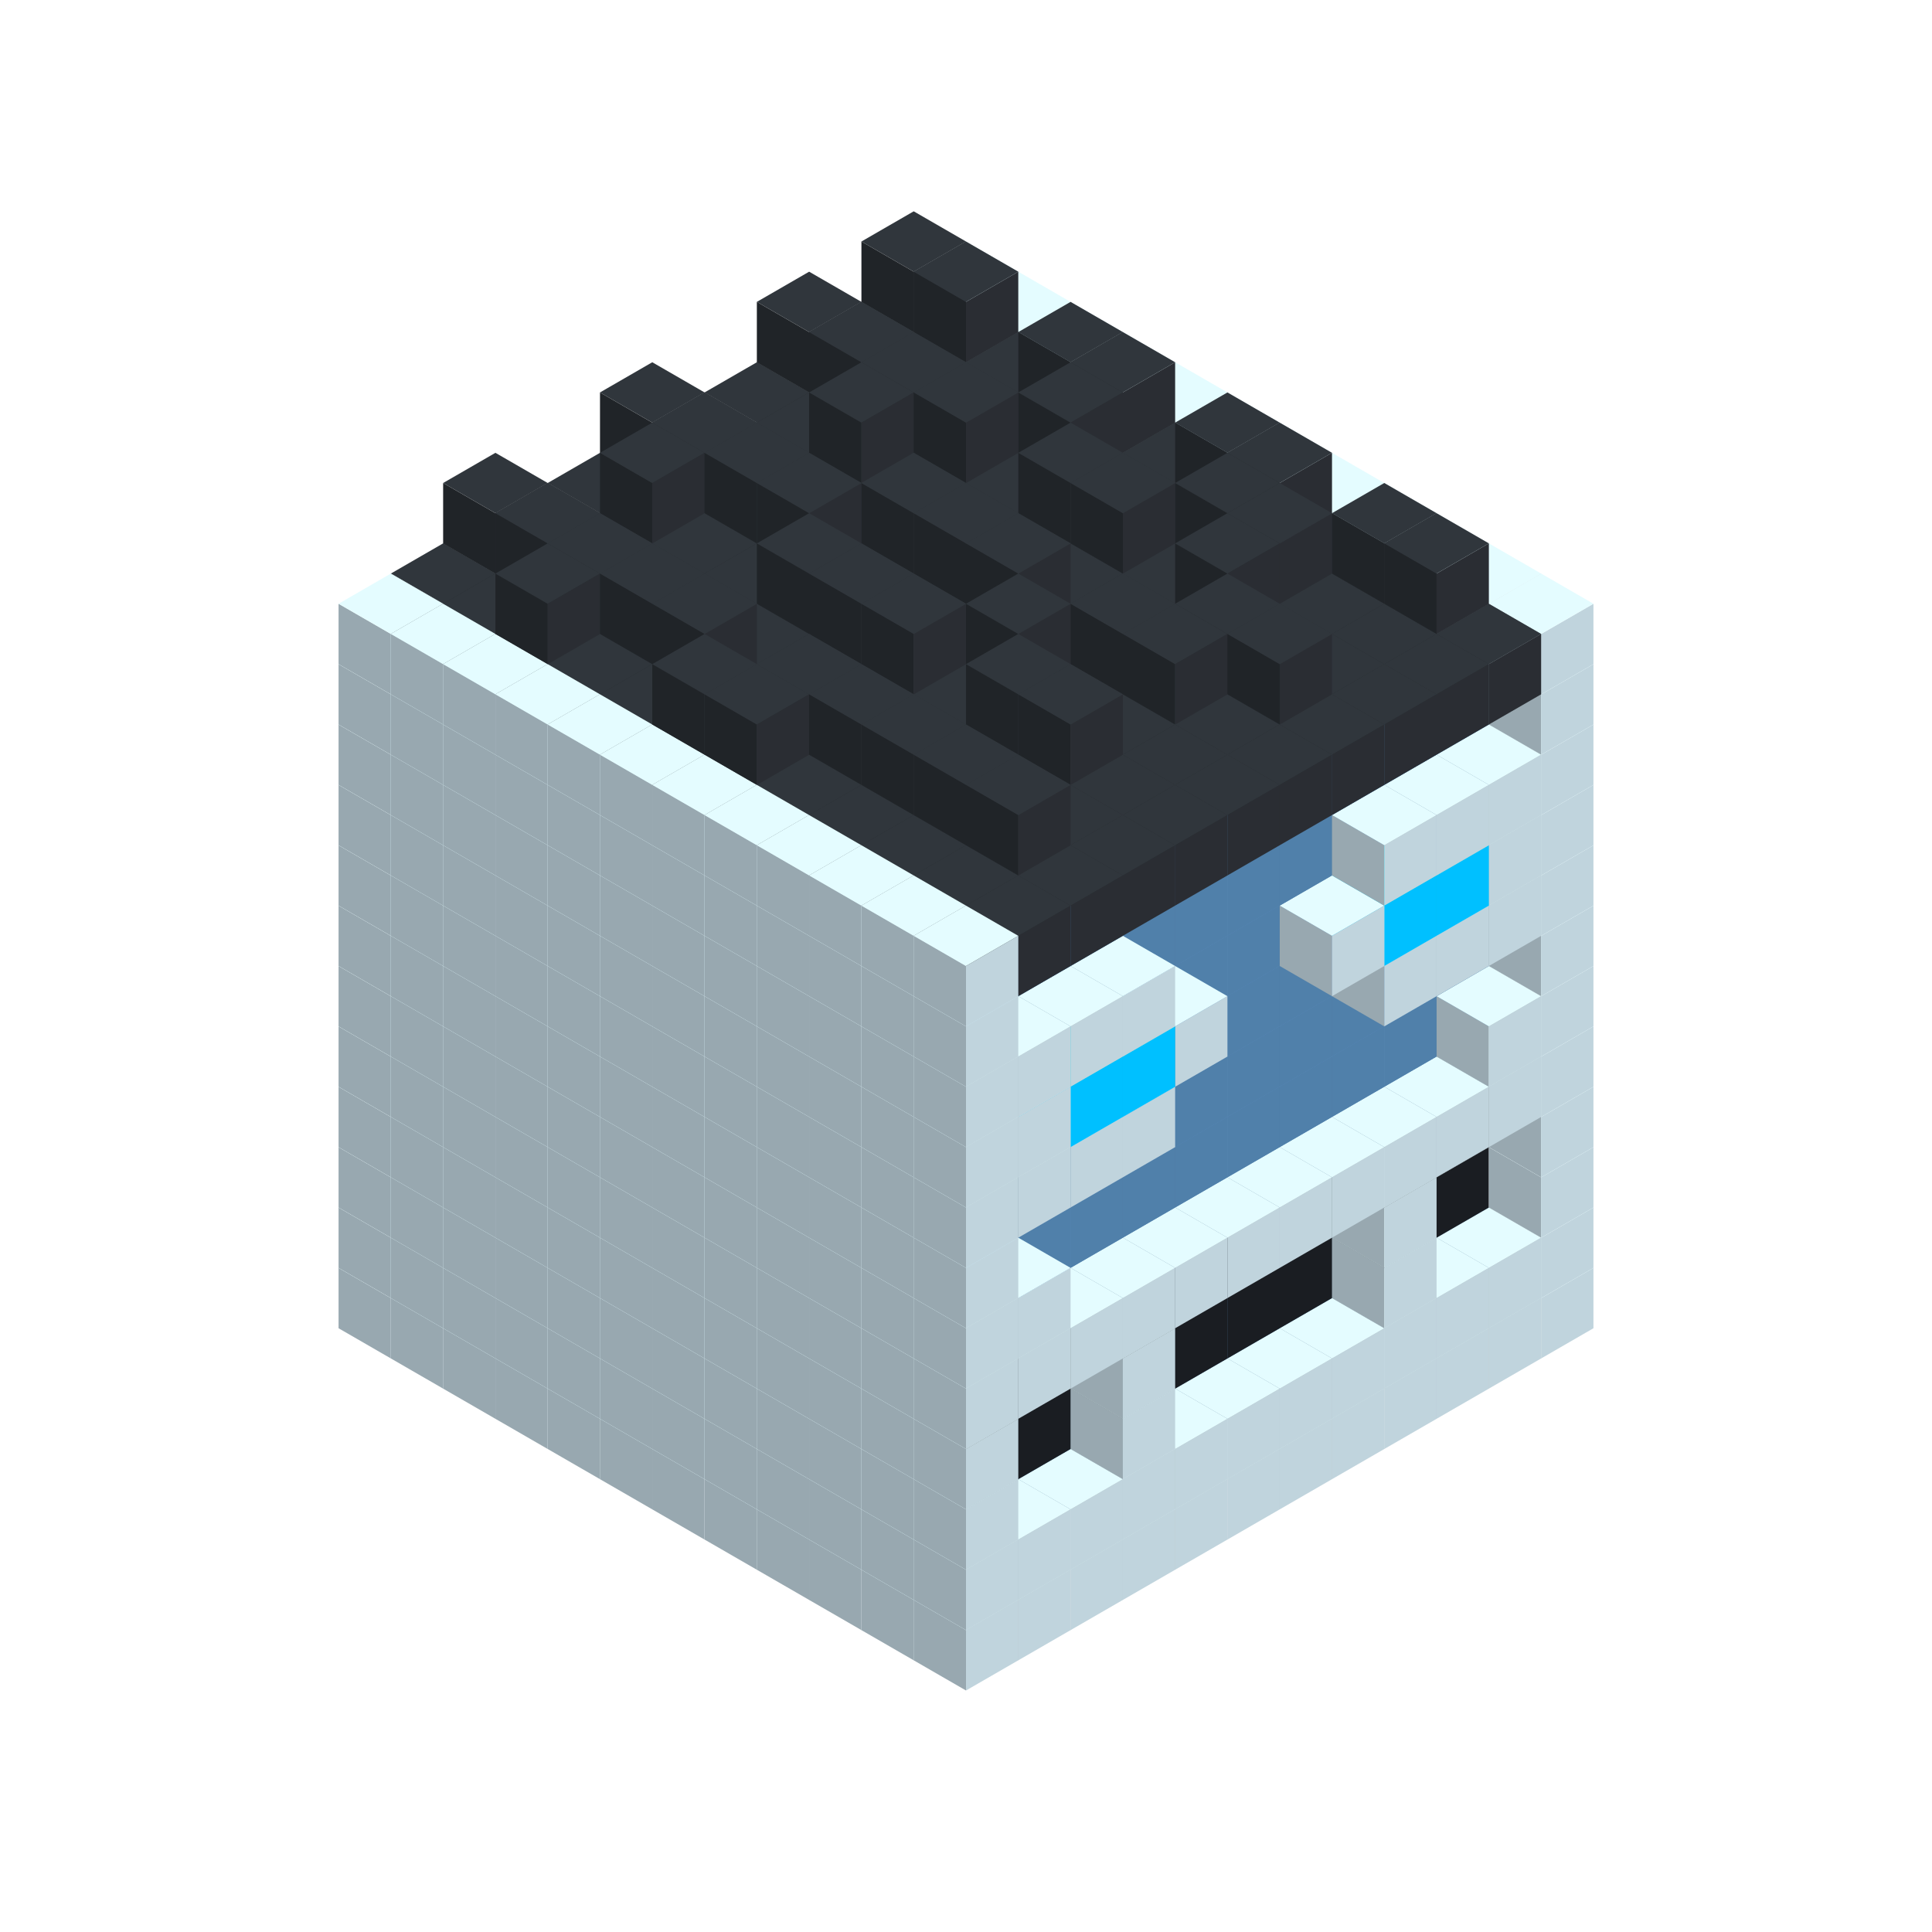 
<svg width='600' height='600' viewBox='4436371 5550000 3200000 3200000' xmlns='http://www.w3.org/2000/svg' xmlns:xlink='http://www.w3.org/1999/xlink'>
<use xlink:href='#v-0x00000155-1' transform='translate(983738,3600000)'/>
<use xlink:href='#v-0x00000155-1' transform='translate(1070341,3650000)'/>
<use xlink:href='#v-0x00000155-1' transform='translate(1156944,3700000)'/>
<use xlink:href='#v-0x00000155-1' transform='translate(1243547,3750000)'/>
<use xlink:href='#v-0x00000155-1' transform='translate(1330150,3800000)'/>
<use xlink:href='#v-0x00000155-1' transform='translate(1416753,3850000)'/>
<use xlink:href='#v-0x00000155-1' transform='translate(1503356,3900000)'/>
<use xlink:href='#v-0x00000155-1' transform='translate(1589959,3950000)'/>
<use xlink:href='#v-0x00000155-1' transform='translate(1676562,4000000)'/>
<use xlink:href='#v-0x00000155-1' transform='translate(1763165,4050000)'/>
<use xlink:href='#v-0x00000155-1' transform='translate(1849768,4100000)'/>
<use xlink:href='#v-0x00000155-1' transform='translate(2889004,3600000)'/>
<use xlink:href='#v-0x00000155-1' transform='translate(2802401,3650000)'/>
<use xlink:href='#v-0x00000155-1' transform='translate(2715798,3700000)'/>
<use xlink:href='#v-0x00000155-1' transform='translate(2629195,3750000)'/>
<use xlink:href='#v-0x00000155-1' transform='translate(2542592,3800000)'/>
<use xlink:href='#v-0x00000155-1' transform='translate(2455989,3850000)'/>
<use xlink:href='#v-0x00000155-1' transform='translate(2369386,3900000)'/>
<use xlink:href='#v-0x00000155-1' transform='translate(2282783,3950000)'/>
<use xlink:href='#v-0x00000155-1' transform='translate(2196180,4000000)'/>
<use xlink:href='#v-0x00000155-1' transform='translate(2109577,4050000)'/>
<use xlink:href='#v-0x00000155-1' transform='translate(2022974,4100000)'/>
<use xlink:href='#v-0x00000155-1' transform='translate(1936371,4150000)'/>
<use xlink:href='#v-0x00000155-1' transform='translate(983738,3500000)'/>
<use xlink:href='#v-0x00000155-1' transform='translate(1070341,3550000)'/>
<use xlink:href='#v-0x00000155-1' transform='translate(1156944,3600000)'/>
<use xlink:href='#v-0x00000155-1' transform='translate(1243547,3650000)'/>
<use xlink:href='#v-0x00000155-1' transform='translate(1330150,3700000)'/>
<use xlink:href='#v-0x00000155-1' transform='translate(1416753,3750000)'/>
<use xlink:href='#v-0x00000155-1' transform='translate(1503356,3800000)'/>
<use xlink:href='#v-0x00000155-1' transform='translate(1589959,3850000)'/>
<use xlink:href='#v-0x00000155-1' transform='translate(1676562,3900000)'/>
<use xlink:href='#v-0x00000155-1' transform='translate(1763165,3950000)'/>
<use xlink:href='#v-0x00000155-2' transform='translate(2715798,3500000)'/>
<use xlink:href='#v-0x00000155-2' transform='translate(2629195,3550000)'/>
<use xlink:href='#v-0x00000155-2' transform='translate(2542592,3600000)'/>
<use xlink:href='#v-0x00000155-2' transform='translate(2455989,3650000)'/>
<use xlink:href='#v-0x00000155-2' transform='translate(2369386,3700000)'/>
<use xlink:href='#v-0x00000155-2' transform='translate(2282783,3750000)'/>
<use xlink:href='#v-0x00000155-2' transform='translate(2196180,3800000)'/>
<use xlink:href='#v-0x00000155-2' transform='translate(2109577,3850000)'/>
<use xlink:href='#v-0x00000155-2' transform='translate(2022974,3900000)'/>
<use xlink:href='#v-0x00000155-2' transform='translate(1936371,3950000)'/>
<use xlink:href='#v-0x00000155-1' transform='translate(1849768,4000000)'/>
<use xlink:href='#v-0x00000155-1' transform='translate(2889004,3500000)'/>
<use xlink:href='#v-0x00000155-1' transform='translate(2802401,3550000)'/>
<use xlink:href='#v-0x00000155-1' transform='translate(2715798,3600000)'/>
<use xlink:href='#v-0x00000155-1' transform='translate(2629195,3650000)'/>
<use xlink:href='#v-0x00000155-1' transform='translate(2542592,3700000)'/>
<use xlink:href='#v-0x00000155-1' transform='translate(2455989,3750000)'/>
<use xlink:href='#v-0x00000155-1' transform='translate(2369386,3800000)'/>
<use xlink:href='#v-0x00000155-1' transform='translate(2282783,3850000)'/>
<use xlink:href='#v-0x00000155-1' transform='translate(2196180,3900000)'/>
<use xlink:href='#v-0x00000155-1' transform='translate(2109577,3950000)'/>
<use xlink:href='#v-0x00000155-1' transform='translate(2022974,4000000)'/>
<use xlink:href='#v-0x00000155-1' transform='translate(1936371,4050000)'/>
<use xlink:href='#v-0x00000155-1' transform='translate(983738,3400000)'/>
<use xlink:href='#v-0x00000155-1' transform='translate(1070341,3450000)'/>
<use xlink:href='#v-0x00000155-1' transform='translate(1156944,3500000)'/>
<use xlink:href='#v-0x00000155-1' transform='translate(1243547,3550000)'/>
<use xlink:href='#v-0x00000155-1' transform='translate(1330150,3600000)'/>
<use xlink:href='#v-0x00000155-1' transform='translate(1416753,3650000)'/>
<use xlink:href='#v-0x00000155-1' transform='translate(1503356,3700000)'/>
<use xlink:href='#v-0x00000155-1' transform='translate(1589959,3750000)'/>
<use xlink:href='#v-0x00000155-1' transform='translate(1676562,3800000)'/>
<use xlink:href='#v-0x00000155-1' transform='translate(1763165,3850000)'/>
<use xlink:href='#v-0x00000155-4' transform='translate(2715798,3400000)'/>
<use xlink:href='#v-0x00000155-4' transform='translate(2629195,3450000)'/>
<use xlink:href='#v-0x00000155-4' transform='translate(2542592,3500000)'/>
<use xlink:href='#v-0x00000155-4' transform='translate(2455989,3550000)'/>
<use xlink:href='#v-0x00000155-4' transform='translate(2369386,3600000)'/>
<use xlink:href='#v-0x00000155-4' transform='translate(2282783,3650000)'/>
<use xlink:href='#v-0x00000155-4' transform='translate(2196180,3700000)'/>
<use xlink:href='#v-0x00000155-4' transform='translate(2109577,3750000)'/>
<use xlink:href='#v-0x00000155-4' transform='translate(2022974,3800000)'/>
<use xlink:href='#v-0x00000155-4' transform='translate(1936371,3850000)'/>
<use xlink:href='#v-0x00000155-1' transform='translate(1849768,3900000)'/>
<use xlink:href='#v-0x00000155-1' transform='translate(2889004,3400000)'/>
<use xlink:href='#v-0x00000155-1' transform='translate(2629195,3550000)'/>
<use xlink:href='#v-0x00000155-1' transform='translate(2196180,3800000)'/>
<use xlink:href='#v-0x00000155-1' transform='translate(1936371,3950000)'/>
<use xlink:href='#v-0x00000155-1' transform='translate(983738,3300000)'/>
<use xlink:href='#v-0x00000155-1' transform='translate(1070341,3350000)'/>
<use xlink:href='#v-0x00000155-1' transform='translate(1156944,3400000)'/>
<use xlink:href='#v-0x00000155-1' transform='translate(1243547,3450000)'/>
<use xlink:href='#v-0x00000155-1' transform='translate(1330150,3500000)'/>
<use xlink:href='#v-0x00000155-1' transform='translate(1416753,3550000)'/>
<use xlink:href='#v-0x00000155-1' transform='translate(1503356,3600000)'/>
<use xlink:href='#v-0x00000155-1' transform='translate(1589959,3650000)'/>
<use xlink:href='#v-0x00000155-1' transform='translate(1676562,3700000)'/>
<use xlink:href='#v-0x00000155-1' transform='translate(1763165,3750000)'/>
<use xlink:href='#v-0x00000155-4' transform='translate(2715798,3300000)'/>
<use xlink:href='#v-0x00000155-4' transform='translate(2629195,3350000)'/>
<use xlink:href='#v-0x00000155-4' transform='translate(2542592,3400000)'/>
<use xlink:href='#v-0x00000155-4' transform='translate(2455989,3450000)'/>
<use xlink:href='#v-0x00000155-4' transform='translate(2369386,3500000)'/>
<use xlink:href='#v-0x00000155-4' transform='translate(2282783,3550000)'/>
<use xlink:href='#v-0x00000155-4' transform='translate(2196180,3600000)'/>
<use xlink:href='#v-0x00000155-4' transform='translate(2109577,3650000)'/>
<use xlink:href='#v-0x00000155-4' transform='translate(2022974,3700000)'/>
<use xlink:href='#v-0x00000155-4' transform='translate(1936371,3750000)'/>
<use xlink:href='#v-0x00000155-1' transform='translate(1849768,3800000)'/>
<use xlink:href='#v-0x00000155-1' transform='translate(2889004,3300000)'/>
<use xlink:href='#v-0x00000155-1' transform='translate(2629195,3450000)'/>
<use xlink:href='#v-0x00000155-1' transform='translate(2196180,3700000)'/>
<use xlink:href='#v-0x00000155-1' transform='translate(1936371,3850000)'/>
<use xlink:href='#v-0x00000155-1' transform='translate(983738,3200000)'/>
<use xlink:href='#v-0x00000155-1' transform='translate(1070341,3250000)'/>
<use xlink:href='#v-0x00000155-1' transform='translate(1156944,3300000)'/>
<use xlink:href='#v-0x00000155-1' transform='translate(1243547,3350000)'/>
<use xlink:href='#v-0x00000155-1' transform='translate(1330150,3400000)'/>
<use xlink:href='#v-0x00000155-1' transform='translate(1416753,3450000)'/>
<use xlink:href='#v-0x00000155-1' transform='translate(1503356,3500000)'/>
<use xlink:href='#v-0x00000155-1' transform='translate(1589959,3550000)'/>
<use xlink:href='#v-0x00000155-1' transform='translate(1676562,3600000)'/>
<use xlink:href='#v-0x00000155-1' transform='translate(1763165,3650000)'/>
<use xlink:href='#v-0x00000155-2' transform='translate(2715798,3200000)'/>
<use xlink:href='#v-0x00000155-2' transform='translate(2629195,3250000)'/>
<use xlink:href='#v-0x00000155-2' transform='translate(2542592,3300000)'/>
<use xlink:href='#v-0x00000155-2' transform='translate(2455989,3350000)'/>
<use xlink:href='#v-0x00000155-2' transform='translate(2369386,3400000)'/>
<use xlink:href='#v-0x00000155-2' transform='translate(2282783,3450000)'/>
<use xlink:href='#v-0x00000155-2' transform='translate(2196180,3500000)'/>
<use xlink:href='#v-0x00000155-2' transform='translate(2109577,3550000)'/>
<use xlink:href='#v-0x00000155-2' transform='translate(2022974,3600000)'/>
<use xlink:href='#v-0x00000155-2' transform='translate(1936371,3650000)'/>
<use xlink:href='#v-0x00000155-1' transform='translate(1849768,3700000)'/>
<use xlink:href='#v-0x00000155-1' transform='translate(2889004,3200000)'/>
<use xlink:href='#v-0x00000155-1' transform='translate(2802401,3250000)'/>
<use xlink:href='#v-0x00000155-1' transform='translate(2715798,3300000)'/>
<use xlink:href='#v-0x00000155-1' transform='translate(2629195,3350000)'/>
<use xlink:href='#v-0x00000155-1' transform='translate(2542592,3400000)'/>
<use xlink:href='#v-0x00000155-1' transform='translate(2455989,3450000)'/>
<use xlink:href='#v-0x00000155-1' transform='translate(2369386,3500000)'/>
<use xlink:href='#v-0x00000155-1' transform='translate(2282783,3550000)'/>
<use xlink:href='#v-0x00000155-1' transform='translate(2196180,3600000)'/>
<use xlink:href='#v-0x00000155-1' transform='translate(2109577,3650000)'/>
<use xlink:href='#v-0x00000155-1' transform='translate(2022974,3700000)'/>
<use xlink:href='#v-0x00000155-1' transform='translate(1936371,3750000)'/>
<use xlink:href='#v-0x00000155-1' transform='translate(983738,3100000)'/>
<use xlink:href='#v-0x00000155-1' transform='translate(1070341,3150000)'/>
<use xlink:href='#v-0x00000155-1' transform='translate(1156944,3200000)'/>
<use xlink:href='#v-0x00000155-1' transform='translate(1243547,3250000)'/>
<use xlink:href='#v-0x00000155-1' transform='translate(1330150,3300000)'/>
<use xlink:href='#v-0x00000155-1' transform='translate(1416753,3350000)'/>
<use xlink:href='#v-0x00000155-1' transform='translate(1503356,3400000)'/>
<use xlink:href='#v-0x00000155-1' transform='translate(1589959,3450000)'/>
<use xlink:href='#v-0x00000155-1' transform='translate(1676562,3500000)'/>
<use xlink:href='#v-0x00000155-1' transform='translate(1763165,3550000)'/>
<use xlink:href='#v-0x00000155-2' transform='translate(2715798,3100000)'/>
<use xlink:href='#v-0x00000155-2' transform='translate(2629195,3150000)'/>
<use xlink:href='#v-0x00000155-2' transform='translate(2542592,3200000)'/>
<use xlink:href='#v-0x00000155-2' transform='translate(2455989,3250000)'/>
<use xlink:href='#v-0x00000155-2' transform='translate(2369386,3300000)'/>
<use xlink:href='#v-0x00000155-2' transform='translate(2282783,3350000)'/>
<use xlink:href='#v-0x00000155-2' transform='translate(2196180,3400000)'/>
<use xlink:href='#v-0x00000155-2' transform='translate(2109577,3450000)'/>
<use xlink:href='#v-0x00000155-2' transform='translate(2022974,3500000)'/>
<use xlink:href='#v-0x00000155-2' transform='translate(1936371,3550000)'/>
<use xlink:href='#v-0x00000155-1' transform='translate(1849768,3600000)'/>
<use xlink:href='#v-0x00000155-1' transform='translate(2889004,3100000)'/>
<use xlink:href='#v-0x00000155-1' transform='translate(2802401,3150000)'/>
<use xlink:href='#v-0x00000155-1' transform='translate(2022974,3600000)'/>
<use xlink:href='#v-0x00000155-1' transform='translate(1936371,3650000)'/>
<use xlink:href='#v-0x00000155-1' transform='translate(983738,3000000)'/>
<use xlink:href='#v-0x00000155-1' transform='translate(1070341,3050000)'/>
<use xlink:href='#v-0x00000155-1' transform='translate(1156944,3100000)'/>
<use xlink:href='#v-0x00000155-1' transform='translate(1243547,3150000)'/>
<use xlink:href='#v-0x00000155-1' transform='translate(1330150,3200000)'/>
<use xlink:href='#v-0x00000155-1' transform='translate(1416753,3250000)'/>
<use xlink:href='#v-0x00000155-1' transform='translate(1503356,3300000)'/>
<use xlink:href='#v-0x00000155-1' transform='translate(1589959,3350000)'/>
<use xlink:href='#v-0x00000155-1' transform='translate(1676562,3400000)'/>
<use xlink:href='#v-0x00000155-1' transform='translate(1763165,3450000)'/>
<use xlink:href='#v-0x00000155-2' transform='translate(2715798,3000000)'/>
<use xlink:href='#v-0x00000155-2' transform='translate(2629195,3050000)'/>
<use xlink:href='#v-0x00000155-2' transform='translate(2542592,3100000)'/>
<use xlink:href='#v-0x00000155-2' transform='translate(2455989,3150000)'/>
<use xlink:href='#v-0x00000155-2' transform='translate(2369386,3200000)'/>
<use xlink:href='#v-0x00000155-2' transform='translate(2282783,3250000)'/>
<use xlink:href='#v-0x00000155-2' transform='translate(2196180,3300000)'/>
<use xlink:href='#v-0x00000155-2' transform='translate(2109577,3350000)'/>
<use xlink:href='#v-0x00000155-2' transform='translate(2022974,3400000)'/>
<use xlink:href='#v-0x00000155-2' transform='translate(1936371,3450000)'/>
<use xlink:href='#v-0x00000155-1' transform='translate(1849768,3500000)'/>
<use xlink:href='#v-0x00000155-1' transform='translate(2889004,3000000)'/>
<use xlink:href='#v-0x00000155-1' transform='translate(1936371,3550000)'/>
<use xlink:href='#v-0x00000155-1' transform='translate(983738,2900000)'/>
<use xlink:href='#v-0x00000155-1' transform='translate(1070341,2950000)'/>
<use xlink:href='#v-0x00000155-1' transform='translate(1156944,3000000)'/>
<use xlink:href='#v-0x00000155-1' transform='translate(1243547,3050000)'/>
<use xlink:href='#v-0x00000155-1' transform='translate(1330150,3100000)'/>
<use xlink:href='#v-0x00000155-1' transform='translate(1416753,3150000)'/>
<use xlink:href='#v-0x00000155-1' transform='translate(1503356,3200000)'/>
<use xlink:href='#v-0x00000155-1' transform='translate(1589959,3250000)'/>
<use xlink:href='#v-0x00000155-1' transform='translate(1676562,3300000)'/>
<use xlink:href='#v-0x00000155-1' transform='translate(1763165,3350000)'/>
<use xlink:href='#v-0x00000155-2' transform='translate(2715798,2900000)'/>
<use xlink:href='#v-0x00000155-2' transform='translate(2629195,2950000)'/>
<use xlink:href='#v-0x00000155-2' transform='translate(2542592,3000000)'/>
<use xlink:href='#v-0x00000155-2' transform='translate(2455989,3050000)'/>
<use xlink:href='#v-0x00000155-2' transform='translate(2369386,3100000)'/>
<use xlink:href='#v-0x00000155-2' transform='translate(2282783,3150000)'/>
<use xlink:href='#v-0x00000155-2' transform='translate(2196180,3200000)'/>
<use xlink:href='#v-0x00000155-2' transform='translate(2109577,3250000)'/>
<use xlink:href='#v-0x00000155-2' transform='translate(2022974,3300000)'/>
<use xlink:href='#v-0x00000155-2' transform='translate(1936371,3350000)'/>
<use xlink:href='#v-0x00000155-1' transform='translate(1849768,3400000)'/>
<use xlink:href='#v-0x00000155-1' transform='translate(2889004,2900000)'/>
<use xlink:href='#v-0x00000155-1' transform='translate(2802401,2950000)'/>
<use xlink:href='#v-0x00000155-1' transform='translate(2715798,3000000)'/>
<use xlink:href='#v-0x00000155-1' transform='translate(2629195,3050000)'/>
<use xlink:href='#v-0x00000155-1' transform='translate(2196180,3300000)'/>
<use xlink:href='#v-0x00000155-1' transform='translate(2109577,3350000)'/>
<use xlink:href='#v-0x00000155-1' transform='translate(2022974,3400000)'/>
<use xlink:href='#v-0x00000155-1' transform='translate(1936371,3450000)'/>
<use xlink:href='#v-0x00000155-1' transform='translate(983738,2800000)'/>
<use xlink:href='#v-0x00000155-1' transform='translate(1070341,2850000)'/>
<use xlink:href='#v-0x00000155-1' transform='translate(1156944,2900000)'/>
<use xlink:href='#v-0x00000155-1' transform='translate(1243547,2950000)'/>
<use xlink:href='#v-0x00000155-1' transform='translate(1330150,3000000)'/>
<use xlink:href='#v-0x00000155-1' transform='translate(1416753,3050000)'/>
<use xlink:href='#v-0x00000155-1' transform='translate(1503356,3100000)'/>
<use xlink:href='#v-0x00000155-1' transform='translate(1589959,3150000)'/>
<use xlink:href='#v-0x00000155-1' transform='translate(1676562,3200000)'/>
<use xlink:href='#v-0x00000155-1' transform='translate(1763165,3250000)'/>
<use xlink:href='#v-0x00000155-2' transform='translate(2715798,2800000)'/>
<use xlink:href='#v-0x00000155-2' transform='translate(2629195,2850000)'/>
<use xlink:href='#v-0x00000155-2' transform='translate(2542592,2900000)'/>
<use xlink:href='#v-0x00000155-2' transform='translate(2455989,2950000)'/>
<use xlink:href='#v-0x00000155-2' transform='translate(2369386,3000000)'/>
<use xlink:href='#v-0x00000155-2' transform='translate(2282783,3050000)'/>
<use xlink:href='#v-0x00000155-2' transform='translate(2196180,3100000)'/>
<use xlink:href='#v-0x00000155-2' transform='translate(2109577,3150000)'/>
<use xlink:href='#v-0x00000155-2' transform='translate(2022974,3200000)'/>
<use xlink:href='#v-0x00000155-2' transform='translate(1936371,3250000)'/>
<use xlink:href='#v-0x00000155-1' transform='translate(1849768,3300000)'/>
<use xlink:href='#v-0x00000155-1' transform='translate(2889004,2800000)'/>
<use xlink:href='#v-0x00000155-1' transform='translate(2802401,2850000)'/>
<use xlink:href='#v-0x00000155-3' transform='translate(2715798,2900000)'/>
<use xlink:href='#v-0x00000155-3' transform='translate(2629195,2950000)'/>
<use xlink:href='#v-0x00000155-1' transform='translate(2542592,3000000)'/>
<use xlink:href='#v-0x00000155-1' transform='translate(2282783,3150000)'/>
<use xlink:href='#v-0x00000155-3' transform='translate(2196180,3200000)'/>
<use xlink:href='#v-0x00000155-3' transform='translate(2109577,3250000)'/>
<use xlink:href='#v-0x00000155-1' transform='translate(2022974,3300000)'/>
<use xlink:href='#v-0x00000155-1' transform='translate(1936371,3350000)'/>
<use xlink:href='#v-0x00000155-1' transform='translate(983738,2700000)'/>
<use xlink:href='#v-0x00000155-1' transform='translate(1070341,2750000)'/>
<use xlink:href='#v-0x00000155-1' transform='translate(1156944,2800000)'/>
<use xlink:href='#v-0x00000155-1' transform='translate(1243547,2850000)'/>
<use xlink:href='#v-0x00000155-1' transform='translate(1330150,2900000)'/>
<use xlink:href='#v-0x00000155-1' transform='translate(1416753,2950000)'/>
<use xlink:href='#v-0x00000155-1' transform='translate(1503356,3000000)'/>
<use xlink:href='#v-0x00000155-1' transform='translate(1589959,3050000)'/>
<use xlink:href='#v-0x00000155-1' transform='translate(1676562,3100000)'/>
<use xlink:href='#v-0x00000155-1' transform='translate(1763165,3150000)'/>
<use xlink:href='#v-0x00000155-2' transform='translate(2715798,2700000)'/>
<use xlink:href='#v-0x00000155-2' transform='translate(2629195,2750000)'/>
<use xlink:href='#v-0x00000155-2' transform='translate(2542592,2800000)'/>
<use xlink:href='#v-0x00000155-2' transform='translate(2455989,2850000)'/>
<use xlink:href='#v-0x00000155-2' transform='translate(2369386,2900000)'/>
<use xlink:href='#v-0x00000155-2' transform='translate(2282783,2950000)'/>
<use xlink:href='#v-0x00000155-2' transform='translate(2196180,3000000)'/>
<use xlink:href='#v-0x00000155-2' transform='translate(2109577,3050000)'/>
<use xlink:href='#v-0x00000155-2' transform='translate(2022974,3100000)'/>
<use xlink:href='#v-0x00000155-2' transform='translate(1936371,3150000)'/>
<use xlink:href='#v-0x00000155-1' transform='translate(1849768,3200000)'/>
<use xlink:href='#v-0x00000155-1' transform='translate(2889004,2700000)'/>
<use xlink:href='#v-0x00000155-1' transform='translate(2802401,2750000)'/>
<use xlink:href='#v-0x00000155-1' transform='translate(2715798,2800000)'/>
<use xlink:href='#v-0x00000155-1' transform='translate(2629195,2850000)'/>
<use xlink:href='#v-0x00000155-1' transform='translate(2196180,3100000)'/>
<use xlink:href='#v-0x00000155-1' transform='translate(2109577,3150000)'/>
<use xlink:href='#v-0x00000155-1' transform='translate(2022974,3200000)'/>
<use xlink:href='#v-0x00000155-1' transform='translate(1936371,3250000)'/>
<use xlink:href='#v-0x00000155-1' transform='translate(983738,2600000)'/>
<use xlink:href='#v-0x00000155-1' transform='translate(1070341,2650000)'/>
<use xlink:href='#v-0x00000155-1' transform='translate(1156944,2700000)'/>
<use xlink:href='#v-0x00000155-1' transform='translate(1243547,2750000)'/>
<use xlink:href='#v-0x00000155-1' transform='translate(1330150,2800000)'/>
<use xlink:href='#v-0x00000155-1' transform='translate(1416753,2850000)'/>
<use xlink:href='#v-0x00000155-1' transform='translate(1503356,2900000)'/>
<use xlink:href='#v-0x00000155-1' transform='translate(1589959,2950000)'/>
<use xlink:href='#v-0x00000155-1' transform='translate(1676562,3000000)'/>
<use xlink:href='#v-0x00000155-1' transform='translate(1763165,3050000)'/>
<use xlink:href='#v-0x00000155-2' transform='translate(2715798,2600000)'/>
<use xlink:href='#v-0x00000155-2' transform='translate(2629195,2650000)'/>
<use xlink:href='#v-0x00000155-2' transform='translate(2542592,2700000)'/>
<use xlink:href='#v-0x00000155-2' transform='translate(2455989,2750000)'/>
<use xlink:href='#v-0x00000155-2' transform='translate(2369386,2800000)'/>
<use xlink:href='#v-0x00000155-2' transform='translate(2282783,2850000)'/>
<use xlink:href='#v-0x00000155-2' transform='translate(2196180,2900000)'/>
<use xlink:href='#v-0x00000155-2' transform='translate(2109577,2950000)'/>
<use xlink:href='#v-0x00000155-2' transform='translate(2022974,3000000)'/>
<use xlink:href='#v-0x00000155-2' transform='translate(1936371,3050000)'/>
<use xlink:href='#v-0x00000155-1' transform='translate(1849768,3100000)'/>
<use xlink:href='#v-0x00000155-1' transform='translate(2889004,2600000)'/>
<use xlink:href='#v-0x00000155-1' transform='translate(1936371,3150000)'/>
<use xlink:href='#v-0x00000155-1' transform='translate(1936371,1950000)'/>
<use xlink:href='#v-0x00000155-5' transform='translate(1849768,2000000)'/>
<use xlink:href='#v-0x00000155-5' transform='translate(1763165,2050000)'/>
<use xlink:href='#v-0x00000155-5' transform='translate(1676562,2100000)'/>
<use xlink:href='#v-0x00000155-5' transform='translate(1589959,2150000)'/>
<use xlink:href='#v-0x00000155-5' transform='translate(1503356,2200000)'/>
<use xlink:href='#v-0x00000155-5' transform='translate(1416753,2250000)'/>
<use xlink:href='#v-0x00000155-5' transform='translate(1330150,2300000)'/>
<use xlink:href='#v-0x00000155-5' transform='translate(1243547,2350000)'/>
<use xlink:href='#v-0x00000155-5' transform='translate(1156944,2400000)'/>
<use xlink:href='#v-0x00000155-5' transform='translate(1070341,2450000)'/>
<use xlink:href='#v-0x00000155-1' transform='translate(983738,2500000)'/>
<use xlink:href='#v-0x00000155-1' transform='translate(2022974,2000000)'/>
<use xlink:href='#v-0x00000155-5' transform='translate(1936371,2050000)'/>
<use xlink:href='#v-0x00000155-5' transform='translate(1849768,2100000)'/>
<use xlink:href='#v-0x00000155-5' transform='translate(1763165,2150000)'/>
<use xlink:href='#v-0x00000155-5' transform='translate(1676562,2200000)'/>
<use xlink:href='#v-0x00000155-5' transform='translate(1589959,2250000)'/>
<use xlink:href='#v-0x00000155-5' transform='translate(1503356,2300000)'/>
<use xlink:href='#v-0x00000155-5' transform='translate(1416753,2350000)'/>
<use xlink:href='#v-0x00000155-5' transform='translate(1330150,2400000)'/>
<use xlink:href='#v-0x00000155-5' transform='translate(1243547,2450000)'/>
<use xlink:href='#v-0x00000155-5' transform='translate(1156944,2500000)'/>
<use xlink:href='#v-0x00000155-1' transform='translate(1070341,2550000)'/>
<use xlink:href='#v-0x00000155-1' transform='translate(2109577,2050000)'/>
<use xlink:href='#v-0x00000155-5' transform='translate(2022974,2100000)'/>
<use xlink:href='#v-0x00000155-5' transform='translate(1936371,2150000)'/>
<use xlink:href='#v-0x00000155-5' transform='translate(1849768,2200000)'/>
<use xlink:href='#v-0x00000155-5' transform='translate(1763165,2250000)'/>
<use xlink:href='#v-0x00000155-5' transform='translate(1676562,2300000)'/>
<use xlink:href='#v-0x00000155-5' transform='translate(1589959,2350000)'/>
<use xlink:href='#v-0x00000155-5' transform='translate(1503356,2400000)'/>
<use xlink:href='#v-0x00000155-5' transform='translate(1416753,2450000)'/>
<use xlink:href='#v-0x00000155-5' transform='translate(1330150,2500000)'/>
<use xlink:href='#v-0x00000155-5' transform='translate(1243547,2550000)'/>
<use xlink:href='#v-0x00000155-1' transform='translate(1156944,2600000)'/>
<use xlink:href='#v-0x00000155-1' transform='translate(2196180,2100000)'/>
<use xlink:href='#v-0x00000155-5' transform='translate(2109577,2150000)'/>
<use xlink:href='#v-0x00000155-5' transform='translate(2022974,2200000)'/>
<use xlink:href='#v-0x00000155-5' transform='translate(1936371,2250000)'/>
<use xlink:href='#v-0x00000155-5' transform='translate(1849768,2300000)'/>
<use xlink:href='#v-0x00000155-5' transform='translate(1763165,2350000)'/>
<use xlink:href='#v-0x00000155-5' transform='translate(1676562,2400000)'/>
<use xlink:href='#v-0x00000155-5' transform='translate(1589959,2450000)'/>
<use xlink:href='#v-0x00000155-5' transform='translate(1503356,2500000)'/>
<use xlink:href='#v-0x00000155-5' transform='translate(1416753,2550000)'/>
<use xlink:href='#v-0x00000155-5' transform='translate(1330150,2600000)'/>
<use xlink:href='#v-0x00000155-1' transform='translate(1243547,2650000)'/>
<use xlink:href='#v-0x00000155-1' transform='translate(2282783,2150000)'/>
<use xlink:href='#v-0x00000155-5' transform='translate(2196180,2200000)'/>
<use xlink:href='#v-0x00000155-5' transform='translate(2109577,2250000)'/>
<use xlink:href='#v-0x00000155-5' transform='translate(2022974,2300000)'/>
<use xlink:href='#v-0x00000155-5' transform='translate(1936371,2350000)'/>
<use xlink:href='#v-0x00000155-5' transform='translate(1849768,2400000)'/>
<use xlink:href='#v-0x00000155-5' transform='translate(1763165,2450000)'/>
<use xlink:href='#v-0x00000155-5' transform='translate(1676562,2500000)'/>
<use xlink:href='#v-0x00000155-5' transform='translate(1589959,2550000)'/>
<use xlink:href='#v-0x00000155-5' transform='translate(1503356,2600000)'/>
<use xlink:href='#v-0x00000155-5' transform='translate(1416753,2650000)'/>
<use xlink:href='#v-0x00000155-1' transform='translate(1330150,2700000)'/>
<use xlink:href='#v-0x00000155-1' transform='translate(2369386,2200000)'/>
<use xlink:href='#v-0x00000155-5' transform='translate(2282783,2250000)'/>
<use xlink:href='#v-0x00000155-5' transform='translate(2196180,2300000)'/>
<use xlink:href='#v-0x00000155-5' transform='translate(2109577,2350000)'/>
<use xlink:href='#v-0x00000155-5' transform='translate(2022974,2400000)'/>
<use xlink:href='#v-0x00000155-5' transform='translate(1936371,2450000)'/>
<use xlink:href='#v-0x00000155-5' transform='translate(1849768,2500000)'/>
<use xlink:href='#v-0x00000155-5' transform='translate(1763165,2550000)'/>
<use xlink:href='#v-0x00000155-5' transform='translate(1676562,2600000)'/>
<use xlink:href='#v-0x00000155-5' transform='translate(1589959,2650000)'/>
<use xlink:href='#v-0x00000155-5' transform='translate(1503356,2700000)'/>
<use xlink:href='#v-0x00000155-1' transform='translate(1416753,2750000)'/>
<use xlink:href='#v-0x00000155-1' transform='translate(2455989,2250000)'/>
<use xlink:href='#v-0x00000155-5' transform='translate(2369386,2300000)'/>
<use xlink:href='#v-0x00000155-5' transform='translate(2282783,2350000)'/>
<use xlink:href='#v-0x00000155-5' transform='translate(2196180,2400000)'/>
<use xlink:href='#v-0x00000155-5' transform='translate(2109577,2450000)'/>
<use xlink:href='#v-0x00000155-5' transform='translate(2022974,2500000)'/>
<use xlink:href='#v-0x00000155-5' transform='translate(1936371,2550000)'/>
<use xlink:href='#v-0x00000155-5' transform='translate(1849768,2600000)'/>
<use xlink:href='#v-0x00000155-5' transform='translate(1763165,2650000)'/>
<use xlink:href='#v-0x00000155-5' transform='translate(1676562,2700000)'/>
<use xlink:href='#v-0x00000155-5' transform='translate(1589959,2750000)'/>
<use xlink:href='#v-0x00000155-1' transform='translate(1503356,2800000)'/>
<use xlink:href='#v-0x00000155-1' transform='translate(2542592,2300000)'/>
<use xlink:href='#v-0x00000155-5' transform='translate(2455989,2350000)'/>
<use xlink:href='#v-0x00000155-5' transform='translate(2369386,2400000)'/>
<use xlink:href='#v-0x00000155-5' transform='translate(2282783,2450000)'/>
<use xlink:href='#v-0x00000155-5' transform='translate(2196180,2500000)'/>
<use xlink:href='#v-0x00000155-5' transform='translate(2109577,2550000)'/>
<use xlink:href='#v-0x00000155-5' transform='translate(2022974,2600000)'/>
<use xlink:href='#v-0x00000155-5' transform='translate(1936371,2650000)'/>
<use xlink:href='#v-0x00000155-5' transform='translate(1849768,2700000)'/>
<use xlink:href='#v-0x00000155-5' transform='translate(1763165,2750000)'/>
<use xlink:href='#v-0x00000155-5' transform='translate(1676562,2800000)'/>
<use xlink:href='#v-0x00000155-1' transform='translate(1589959,2850000)'/>
<use xlink:href='#v-0x00000155-1' transform='translate(2629195,2350000)'/>
<use xlink:href='#v-0x00000155-5' transform='translate(2542592,2400000)'/>
<use xlink:href='#v-0x00000155-5' transform='translate(2455989,2450000)'/>
<use xlink:href='#v-0x00000155-5' transform='translate(2369386,2500000)'/>
<use xlink:href='#v-0x00000155-5' transform='translate(2282783,2550000)'/>
<use xlink:href='#v-0x00000155-5' transform='translate(2196180,2600000)'/>
<use xlink:href='#v-0x00000155-5' transform='translate(2109577,2650000)'/>
<use xlink:href='#v-0x00000155-5' transform='translate(2022974,2700000)'/>
<use xlink:href='#v-0x00000155-5' transform='translate(1936371,2750000)'/>
<use xlink:href='#v-0x00000155-5' transform='translate(1849768,2800000)'/>
<use xlink:href='#v-0x00000155-5' transform='translate(1763165,2850000)'/>
<use xlink:href='#v-0x00000155-1' transform='translate(1676562,2900000)'/>
<use xlink:href='#v-0x00000155-1' transform='translate(2715798,2400000)'/>
<use xlink:href='#v-0x00000155-5' transform='translate(2629195,2450000)'/>
<use xlink:href='#v-0x00000155-5' transform='translate(2542592,2500000)'/>
<use xlink:href='#v-0x00000155-5' transform='translate(2455989,2550000)'/>
<use xlink:href='#v-0x00000155-5' transform='translate(2369386,2600000)'/>
<use xlink:href='#v-0x00000155-5' transform='translate(2282783,2650000)'/>
<use xlink:href='#v-0x00000155-5' transform='translate(2196180,2700000)'/>
<use xlink:href='#v-0x00000155-5' transform='translate(2109577,2750000)'/>
<use xlink:href='#v-0x00000155-5' transform='translate(2022974,2800000)'/>
<use xlink:href='#v-0x00000155-5' transform='translate(1936371,2850000)'/>
<use xlink:href='#v-0x00000155-5' transform='translate(1849768,2900000)'/>
<use xlink:href='#v-0x00000155-1' transform='translate(1763165,2950000)'/>
<use xlink:href='#v-0x00000155-1' transform='translate(2802401,2450000)'/>
<use xlink:href='#v-0x00000155-5' transform='translate(2715798,2500000)'/>
<use xlink:href='#v-0x00000155-5' transform='translate(2629195,2550000)'/>
<use xlink:href='#v-0x00000155-5' transform='translate(2542592,2600000)'/>
<use xlink:href='#v-0x00000155-5' transform='translate(2455989,2650000)'/>
<use xlink:href='#v-0x00000155-5' transform='translate(2369386,2700000)'/>
<use xlink:href='#v-0x00000155-5' transform='translate(2282783,2750000)'/>
<use xlink:href='#v-0x00000155-5' transform='translate(2196180,2800000)'/>
<use xlink:href='#v-0x00000155-5' transform='translate(2109577,2850000)'/>
<use xlink:href='#v-0x00000155-5' transform='translate(2022974,2900000)'/>
<use xlink:href='#v-0x00000155-5' transform='translate(1936371,2950000)'/>
<use xlink:href='#v-0x00000155-1' transform='translate(1849768,3000000)'/>
<use xlink:href='#v-0x00000155-1' transform='translate(2889004,2500000)'/>
<use xlink:href='#v-0x00000155-5' transform='translate(2802401,2550000)'/>
<use xlink:href='#v-0x00000155-5' transform='translate(2715798,2600000)'/>
<use xlink:href='#v-0x00000155-5' transform='translate(2629195,2650000)'/>
<use xlink:href='#v-0x00000155-5' transform='translate(2542592,2700000)'/>
<use xlink:href='#v-0x00000155-5' transform='translate(2455989,2750000)'/>
<use xlink:href='#v-0x00000155-5' transform='translate(2369386,2800000)'/>
<use xlink:href='#v-0x00000155-5' transform='translate(2282783,2850000)'/>
<use xlink:href='#v-0x00000155-5' transform='translate(2196180,2900000)'/>
<use xlink:href='#v-0x00000155-5' transform='translate(2109577,2950000)'/>
<use xlink:href='#v-0x00000155-5' transform='translate(2022974,3000000)'/>
<use xlink:href='#v-0x00000155-1' transform='translate(1936371,3050000)'/>
<use xlink:href='#v-0x00000155-5' transform='translate(1849768,1900000)'/>
<use xlink:href='#v-0x00000155-5' transform='translate(1676562,2000000)'/>
<use xlink:href='#v-0x00000155-5' transform='translate(1416753,2150000)'/>
<use xlink:href='#v-0x00000155-5' transform='translate(1156944,2300000)'/>
<use xlink:href='#v-0x00000155-5' transform='translate(1936371,1950000)'/>
<use xlink:href='#v-0x00000155-5' transform='translate(1763165,2050000)'/>
<use xlink:href='#v-0x00000155-5' transform='translate(1503356,2200000)'/>
<use xlink:href='#v-0x00000155-5' transform='translate(1416753,2250000)'/>
<use xlink:href='#v-0x00000155-5' transform='translate(1243547,2350000)'/>
<use xlink:href='#v-0x00000155-5' transform='translate(1849768,2100000)'/>
<use xlink:href='#v-0x00000155-5' transform='translate(1763165,2150000)'/>
<use xlink:href='#v-0x00000155-5' transform='translate(1589959,2250000)'/>
<use xlink:href='#v-0x00000155-5' transform='translate(1330150,2400000)'/>
<use xlink:href='#v-0x00000155-5' transform='translate(1243547,2450000)'/>
<use xlink:href='#v-0x00000155-5' transform='translate(2109577,2050000)'/>
<use xlink:href='#v-0x00000155-5' transform='translate(1936371,2150000)'/>
<use xlink:href='#v-0x00000155-5' transform='translate(1676562,2300000)'/>
<use xlink:href='#v-0x00000155-5' transform='translate(1416753,2450000)'/>
<use xlink:href='#v-0x00000155-5' transform='translate(2196180,2100000)'/>
<use xlink:href='#v-0x00000155-5' transform='translate(2109577,2150000)'/>
<use xlink:href='#v-0x00000155-5' transform='translate(1849768,2300000)'/>
<use xlink:href='#v-0x00000155-5' transform='translate(1676562,2400000)'/>
<use xlink:href='#v-0x00000155-5' transform='translate(1503356,2500000)'/>
<use xlink:href='#v-0x00000155-5' transform='translate(2109577,2250000)'/>
<use xlink:href='#v-0x00000155-5' transform='translate(1936371,2350000)'/>
<use xlink:href='#v-0x00000155-5' transform='translate(1763165,2450000)'/>
<use xlink:href='#v-0x00000155-5' transform='translate(1503356,2600000)'/>
<use xlink:href='#v-0x00000155-5' transform='translate(2369386,2200000)'/>
<use xlink:href='#v-0x00000155-5' transform='translate(2196180,2300000)'/>
<use xlink:href='#v-0x00000155-5' transform='translate(2022974,2400000)'/>
<use xlink:href='#v-0x00000155-5' transform='translate(1849768,2500000)'/>
<use xlink:href='#v-0x00000155-5' transform='translate(1676562,2600000)'/>
<use xlink:href='#v-0x00000155-5' transform='translate(1589959,2650000)'/>
<use xlink:href='#v-0x00000155-5' transform='translate(2455989,2250000)'/>
<use xlink:href='#v-0x00000155-5' transform='translate(2369386,2300000)'/>
<use xlink:href='#v-0x00000155-5' transform='translate(2022974,2500000)'/>
<use xlink:href='#v-0x00000155-5' transform='translate(1763165,2650000)'/>
<use xlink:href='#v-0x00000155-5' transform='translate(2455989,2350000)'/>
<use xlink:href='#v-0x00000155-5' transform='translate(2369386,2400000)'/>
<use xlink:href='#v-0x00000155-5' transform='translate(2196180,2500000)'/>
<use xlink:href='#v-0x00000155-5' transform='translate(2022974,2600000)'/>
<use xlink:href='#v-0x00000155-5' transform='translate(1849768,2700000)'/>
<use xlink:href='#v-0x00000155-5' transform='translate(2629195,2350000)'/>
<use xlink:href='#v-0x00000155-5' transform='translate(2369386,2500000)'/>
<use xlink:href='#v-0x00000155-5' transform='translate(2282783,2550000)'/>
<use xlink:href='#v-0x00000155-5' transform='translate(2109577,2650000)'/>
<use xlink:href='#v-0x00000155-5' transform='translate(1936371,2750000)'/>
<use xlink:href='#v-0x00000155-5' transform='translate(2715798,2400000)'/>
<use xlink:href='#v-0x00000155-5' transform='translate(2455989,2550000)'/>
<use xlink:href='#v-0x00000155-5' transform='translate(2022974,2800000)'/>
<defs>
<g id='v-0x00000155-1'>
<polygon points='4100000,4100000 4100000,4200000 4013397,4150000 4013397,4050000' fill='#98a8b0'/>
<polygon points='4100000,4100000 4100000,4200000 4186602,4150000 4186602,4050000' fill='#c0d4dd'/>
<polygon points='4100000,4100000 4013397,4050000 4100000,4000000 4186602,4050000' fill='#e4fcff'/>
</g>
<g id='v-0x00000155-2'>
<polygon points='4100000,4100000 4100000,4200000 4013397,4150000 4013397,4050000' fill='#406488'/>
<polygon points='4100000,4100000 4100000,4200000 4186602,4150000 4186602,4050000' fill='#5080aa'/>
<polygon points='4100000,4100000 4013397,4050000 4100000,4000000 4186602,4050000' fill='#6096cc'/>
</g>
<g id='v-0x00000155-3'>
<polygon points='4100000,4100000 4100000,4200000 4013397,4150000 4013397,4050000' fill='#0098cc'/>
<polygon points='4100000,4100000 4100000,4200000 4186602,4150000 4186602,4050000' fill='#00c0ff'/>
<polygon points='4100000,4100000 4013397,4050000 4100000,4000000 4186602,4050000' fill='#00e4ff'/>
</g>
<g id='v-0x00000155-4'>
<polygon points='4100000,4100000 4100000,4200000 4013397,4150000 4013397,4050000' fill='#141418'/>
<polygon points='4100000,4100000 4100000,4200000 4186602,4150000 4186602,4050000' fill='#1a1d22'/>
<polygon points='4100000,4100000 4013397,4050000 4100000,4000000 4186602,4050000' fill='#1e1e24'/>
</g>
<g id='v-0x00000155-5'>
<polygon points='4100000,4100000 4100000,4200000 4013397,4150000 4013397,4050000' fill='#202428'/>
<polygon points='4100000,4100000 4100000,4200000 4186602,4150000 4186602,4050000' fill='#2a2d33'/>
<polygon points='4100000,4100000 4013397,4050000 4100000,4000000 4186602,4050000' fill='#30363c'/>
</g>
</defs>
</svg>
